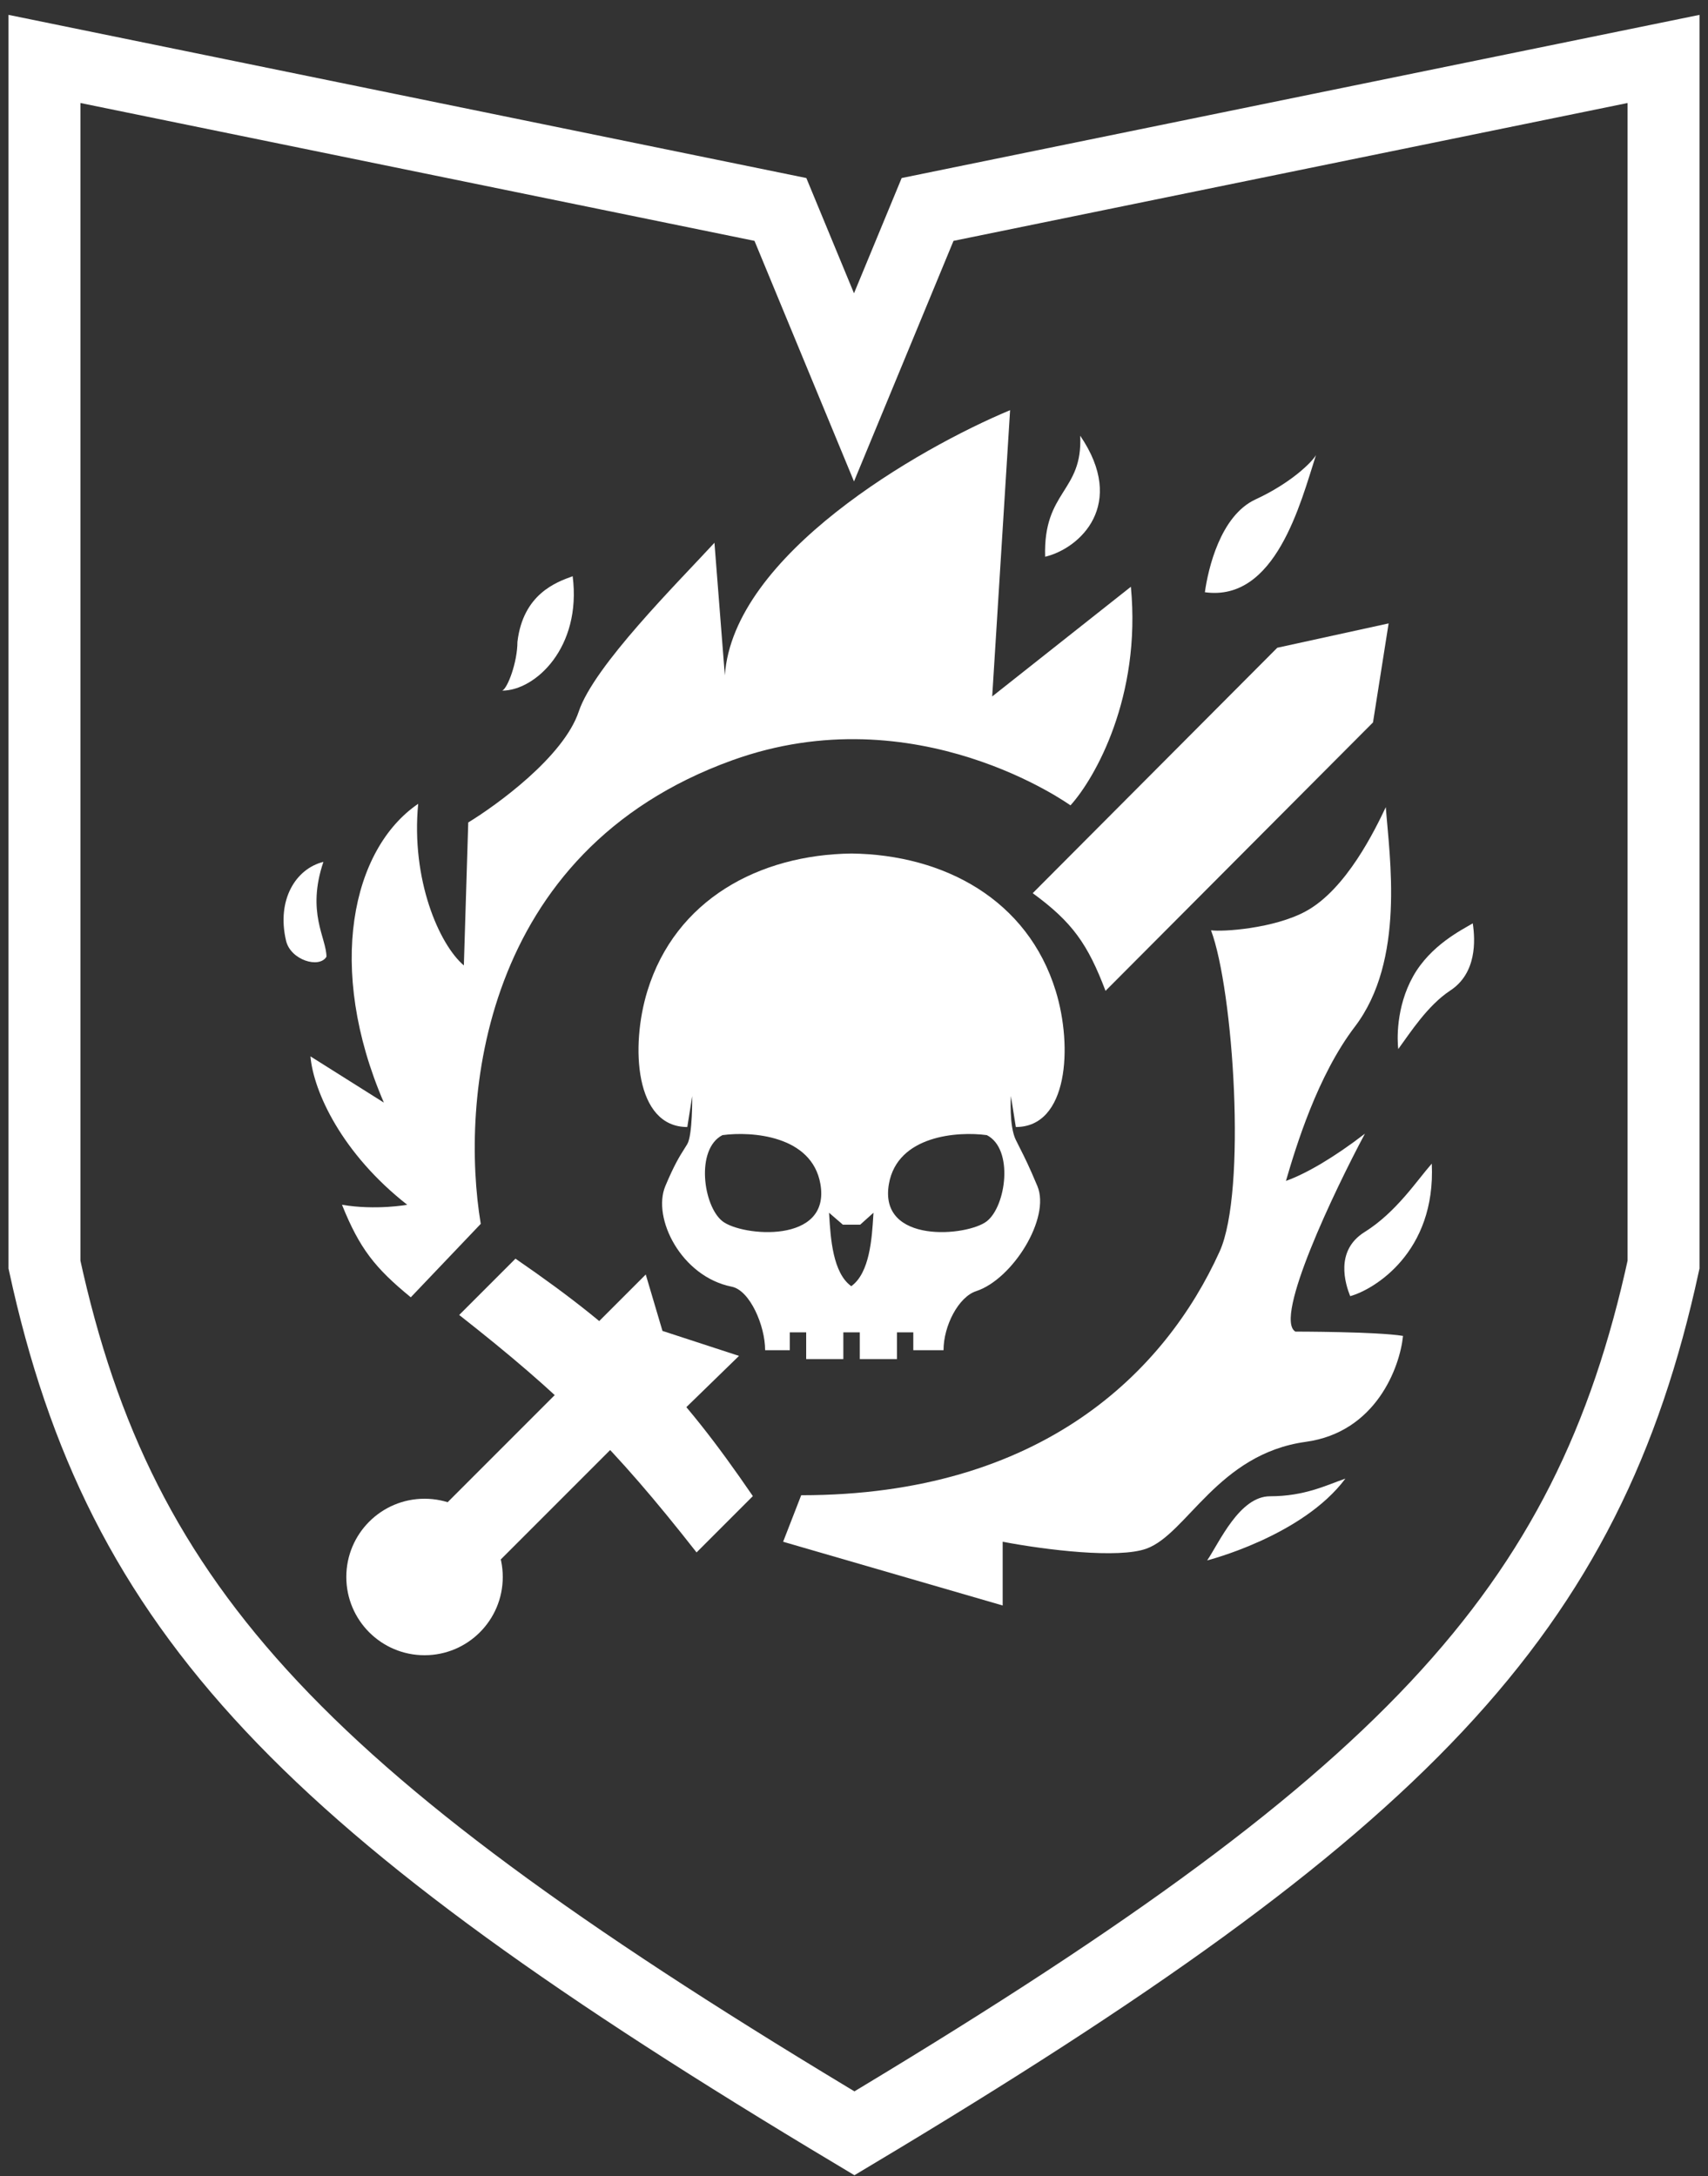 <svg width="95" height="121" viewBox="0 0 95 121" fill="none" xmlns="http://www.w3.org/2000/svg">
<rect x="0" y="0" width="95" height="121" fill="#333333" stroke="none"/>
<path d="M43.407 11.646L47.5 21.539L51.593 11.646L92.527 3.277V70.317C88.306 89.72 78.093 100.33 47.524 118.618C16.954 100.33 6.694 89.72 2.473 70.317V3.277L43.407 11.646Z" stroke="white" stroke-width="4"/>
<circle cx="23.613" cy="87.685" r="4.351" fill="white"/>
<rect x="22.069" y="86.356" width="13.707" height="4.341" transform="rotate(-45 22.069 86.356)" fill="white"/>
<path d="M31.815 74.968L35.917 70.866L36.847 74.003L41.104 75.392L36.611 79.764L31.815 74.968Z" fill="white"/>
<path d="M28.671 69.985C34.934 74.292 37.791 77.219 41.874 83.188L38.743 86.319C34.142 80.452 31.232 77.584 25.54 73.116L28.671 69.985Z" fill="white"/>
<path d="M55.769 89.27L43.558 85.726L44.563 83.14C57.972 83.14 64.819 76.244 67.836 69.588C69.356 66.236 68.603 55.046 67.357 51.726C67.996 51.822 70.858 51.632 72.626 50.672C74.886 49.447 76.488 46.124 77.079 44.879C77.286 47.672 78.172 53.398 75.356 57.09C73.277 59.815 72.084 63.746 71.525 65.662C72.634 65.267 74.189 64.367 75.919 63.034C74.243 66.163 70.825 73.314 72.05 74.041C72.05 74.041 76.6 74.041 78.037 74.281C77.862 76.021 76.534 79.635 72.626 80.171C67.742 80.842 66.017 85.295 63.767 86.109C62.212 86.672 58.211 86.189 55.769 85.726V89.27Z" fill="white"/>
<path d="M70.643 83.197C68.935 83.197 67.819 85.77 67.143 86.763C67.143 86.763 72.443 85.421 74.831 82.215C73.784 82.575 72.573 83.197 70.643 83.197Z" fill="white"/>
<path d="M75.901 68.504C77.663 67.404 78.805 65.642 79.636 64.702C79.873 69.638 76.416 71.709 75.098 72.07C74.834 71.404 74.228 69.548 75.901 68.504Z" fill="white"/>
<path d="M78.6 54.283C79.571 52.555 81.304 51.706 81.916 51.341C82.061 52.302 82.136 54.109 80.667 55.075C79.394 55.913 78.424 57.443 77.772 58.331C77.713 57.877 77.629 56.012 78.6 54.283Z" fill="white"/>
<path d="M61.49 55.094C60.502 52.498 59.652 51.278 57.44 49.663L71.043 36.017L77.236 34.663L76.367 40.169L61.49 55.094Z" fill="white"/>
<path d="M69.831 27.77C67.87 28.675 67.194 31.651 67.016 32.93C70.947 33.477 72.338 27.972 73.197 25.3C72.977 25.699 71.792 26.865 69.831 27.77Z" fill="white"/>
<path d="M60.081 24.227C60.233 27.373 58.019 27.266 58.131 30.957C60.081 30.489 62.684 28.048 60.081 24.227Z" fill="white"/>
<path d="M31.852 32.04L31.852 32.04C32.359 36.004 29.771 38.402 27.928 38.402C28.225 38.297 28.78 36.829 28.78 35.687C29.097 33.032 30.933 32.371 31.852 32.04Z" fill="white"/>
<path d="M15.911 52.31C15.376 50.04 16.445 48.304 17.988 47.923C17.035 50.741 18.158 52.151 18.158 53.197C17.757 53.867 16.165 53.384 15.911 52.31Z" fill="white"/>
<path d="M26.74 68.05L22.848 72.134C20.866 70.512 20.003 69.432 19.022 66.989C20.909 67.308 22.65 66.989 22.65 66.989C19.022 64.147 17.439 60.705 17.267 58.737L21.351 61.308C18.12 53.818 19.572 47.207 23.26 44.694C22.856 48.902 24.422 52.511 25.8 53.681L26.044 45.732C27.603 44.781 31.349 42.087 32.192 39.559C33.035 37.031 37.67 32.423 39.738 30.18L40.316 37.554C40.778 30.859 51.086 24.933 56.182 22.807L55.187 38.724L62.9 32.626C63.486 38.739 60.904 43.276 59.54 44.781C59.54 44.781 50.97 38.584 40.739 42.27C26.649 47.346 25.614 61.308 26.74 68.05Z" fill="white"/>
<path fill-rule="evenodd" clip-rule="evenodd" d="M36.008 55.102C35.058 58.187 35.314 62.666 38.228 62.666L38.502 60.944C38.502 60.944 38.524 63.12 38.228 63.613C38.173 63.705 38.117 63.792 38.06 63.884C37.806 64.284 37.507 64.757 37.007 65.948C36.26 67.729 37.894 70.987 40.7 71.544C41.709 71.745 42.557 73.71 42.557 75.075H43.93V74.083H44.84V75.569H46.907V74.083H47.822V75.569H49.889V74.083H50.798V75.075H52.48C52.48 73.71 53.316 72.111 54.295 71.792C56.317 71.132 58.446 67.729 57.699 65.948C57.227 64.823 56.999 64.374 56.745 63.871L56.745 63.871L56.745 63.871L56.745 63.871C56.668 63.72 56.589 63.564 56.501 63.384C56.116 62.602 56.227 60.944 56.227 60.944L56.501 62.666C59.415 62.666 59.671 58.187 58.721 55.102C57.16 50.028 52.518 47.524 47.364 47.458C42.211 47.524 37.569 50.028 36.008 55.102ZM40.182 63.117C41.801 62.896 45.156 63.13 45.63 65.829C46.222 69.202 41.254 68.746 40.182 67.903C39.111 67.06 38.678 63.892 40.182 63.117ZM49.442 65.829C49.916 63.13 53.271 62.896 54.89 63.117C56.394 63.892 55.961 67.06 54.89 67.903C53.819 68.746 48.85 69.202 49.442 65.829ZM46.122 67.588C46.198 68.833 46.318 70.778 47.348 71.516C48.378 70.778 48.498 68.833 48.574 67.588C48.577 67.534 48.581 67.483 48.584 67.432L47.845 68.095H46.88L46.112 67.432C46.115 67.483 46.119 67.534 46.122 67.588Z" fill="white"/>
</svg>
